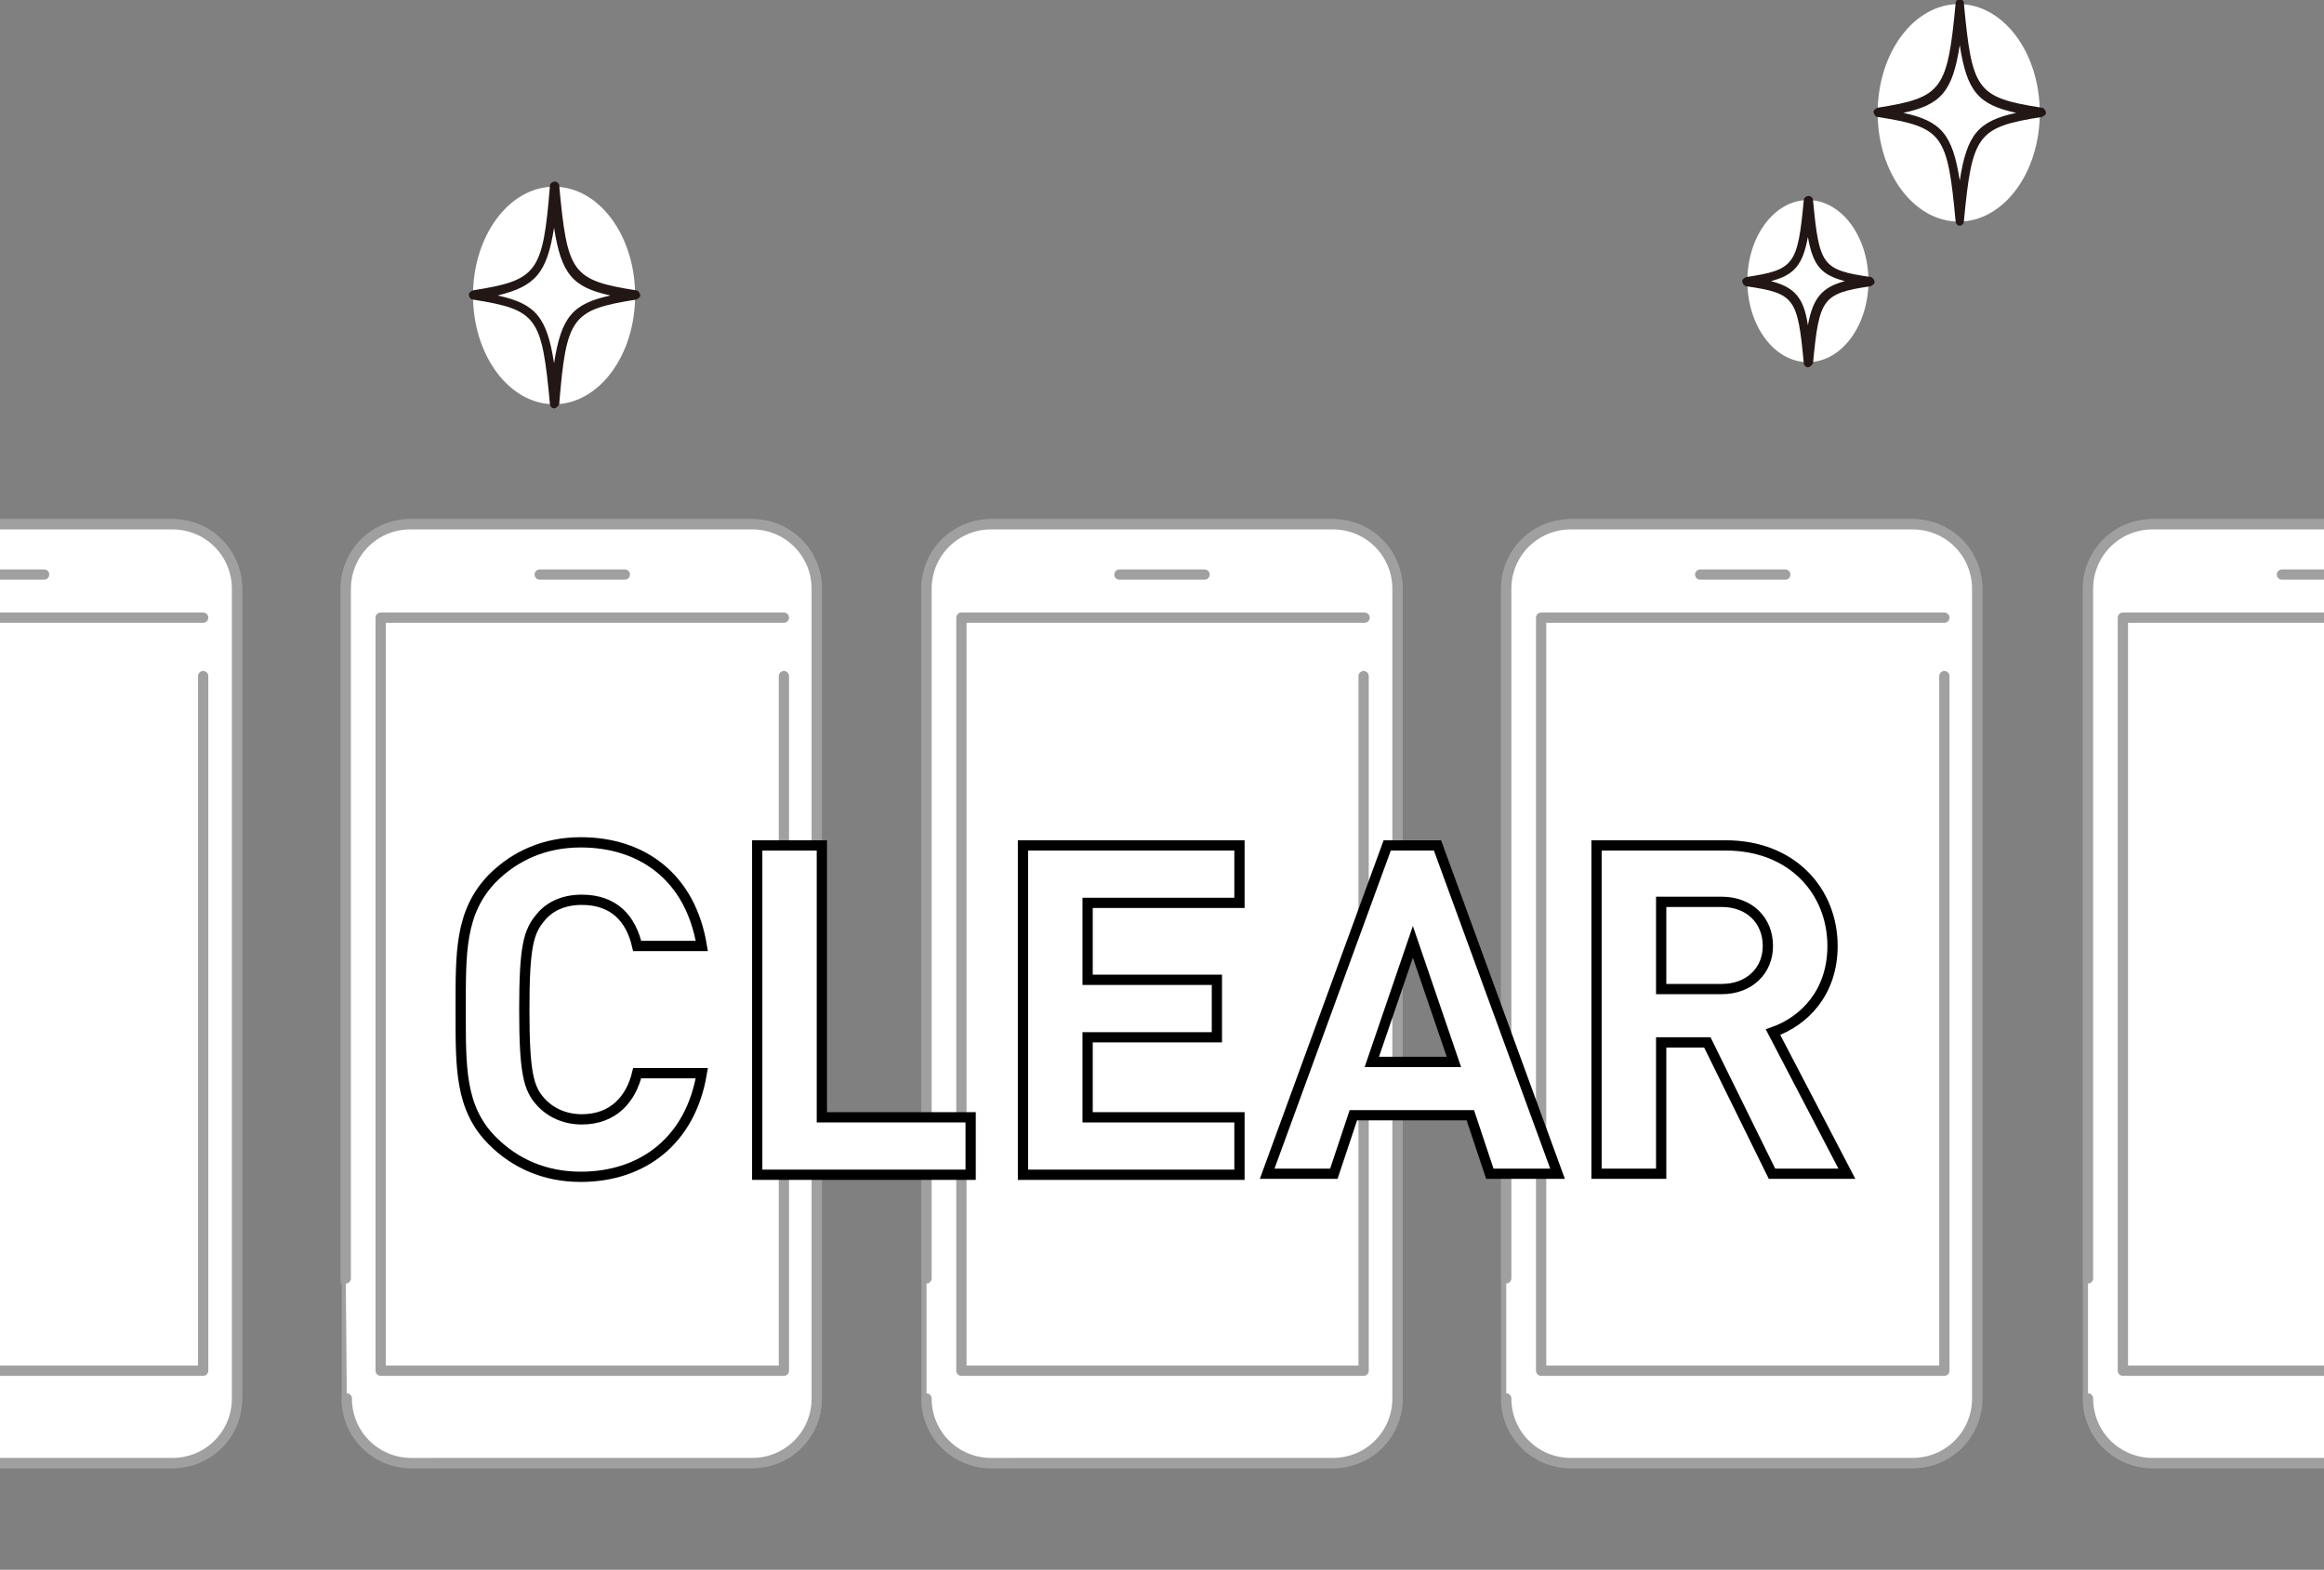 <?xml version="1.0" encoding="utf-8"?>
<!-- Generator: Adobe Illustrator 25.4.1, SVG Export Plug-In . SVG Version: 6.00 Build 0)  -->
<svg version="1.1" id="レイヤー_1" xmlns="http://www.w3.org/2000/svg" xmlns:xlink="http://www.w3.org/1999/xlink" x="0px"
	 y="0px" viewBox="0 0 226.5 153" style="enable-background:new 0 0 226.5 153;" xml:space="preserve">
<rect x="0" y="0" width="226.5" height="153" fill="#808080" stroke="none"/>
<style type="text/css">
	.st0{fill:#FFFFFF;}
	.st1{fill:#221714;}
	.st2{clip-path:url(#SVGID_00000138567645973074733020000005365372751561132214_);}
	.st3{fill:#FFFFFF;stroke:#A0A0A0;stroke-miterlimit:10;}
	.st4{fill:#FFFFFF;stroke:#A0A0A0;stroke-linecap:round;stroke-linejoin:round;}
	.st5{fill:none;stroke:#A0A0A0;stroke-linecap:round;stroke-linejoin:round;}
	.st6{enable-background:new    ;}
	.st7{fill:none;stroke:#000000;}
</style>
<g id="グループ_1671">
	<g id="グループ_1668">
		<ellipse id="楕円形_136" class="st0" cx="190.9" cy="11" rx="7.9" ry="10.6"/>
		<path id="パス_2178" class="st1" d="M191,22c-0.2,0-0.4-0.2-0.4-0.4c-0.8-8.5-1.2-9.2-7.6-10.2c-0.2,0-0.4-0.3-0.4-0.5
			c0-0.2,0.2-0.3,0.4-0.4c6.3-1,6.8-1.7,7.6-10.2c0-0.2,0.2-0.4,0.4-0.4s0.4,0.2,0.4,0.4c0.8,8.5,1.2,9.2,7.6,10.2
			c0.2,0,0.4,0.3,0.4,0.5c0,0.2-0.2,0.3-0.4,0.4c-6.3,1-6.8,1.7-7.6,10.2C191.4,21.8,191.2,22,191,22z M185.5,11
			c3.7,0.8,4.8,2.1,5.5,6.6c0.7-4.5,1.8-5.8,5.5-6.6c-3.7-0.8-4.8-2.1-5.5-6.6C190.3,8.9,189.2,10.2,185.5,11z"/>
	</g>
	<g id="グループ_1669">
		<ellipse id="楕円形_136-2" class="st0" cx="54" cy="28.8" rx="7.9" ry="10.6"/>
		<path id="パス_2178-2" class="st1" d="M54,39.8c-0.2,0-0.4-0.2-0.4-0.4c-0.8-8.5-1.2-9.2-7.5-10.2c-0.2,0-0.4-0.2-0.4-0.5
			c0,0,0,0,0,0c0-0.2,0.2-0.3,0.4-0.4c6.3-1,6.8-1.7,7.5-10.2c0-0.2,0.2-0.4,0.5-0.4c0.2,0,0.4,0.2,0.4,0.4
			c0.8,8.5,1.2,9.2,7.5,10.2c0.2,0,0.4,0.3,0.4,0.5c0,0.2-0.2,0.3-0.4,0.4c-6.3,1-6.8,1.7-7.5,10.2C54.4,39.6,54.2,39.8,54,39.8z
			 M48.5,28.8c3.7,0.8,4.8,2.1,5.5,6.6c0.7-4.5,1.8-5.8,5.5-6.6c-3.7-0.8-4.8-2.1-5.5-6.6C53.3,26.6,52.2,27.9,48.5,28.8z"/>
	</g>
	<g id="グループ_1670">
		<ellipse id="楕円形_137" class="st0" cx="176.2" cy="27.4" rx="5.9" ry="7.9"/>
		<path id="パス_2179" class="st1" d="M176.2,35.8c-0.2,0-0.4-0.2-0.4-0.4c-0.6-6.4-0.9-6.8-5.6-7.5c-0.2,0-0.4-0.3-0.4-0.5
			c0-0.2,0.2-0.3,0.4-0.4c4.7-0.7,5-1.2,5.6-7.5c0-0.2,0.2-0.4,0.5-0.4c0.2,0,0.4,0.2,0.4,0.4c0.6,6.4,0.9,6.8,5.6,7.5
			c0.2,0,0.4,0.3,0.4,0.5c0,0.2-0.2,0.3-0.4,0.4c-4.7,0.7-5,1.2-5.6,7.5C176.6,35.6,176.4,35.8,176.2,35.8z M172.6,27.4
			c2.3,0.6,3.2,1.6,3.6,4.3c0.5-2.7,1.4-3.7,3.6-4.3c-2.3-0.6-3.1-1.5-3.6-4.3C175.7,25.8,174.9,26.8,172.6,27.4z"/>
	</g>
	<g>
		<defs>
			<rect id="SVGID_1_" y="36.1" width="226.5" height="116.8"/>
		</defs>
		<clipPath id="SVGID_00000028289400842567969030000005216116727057245374_">
			<use xlink:href="#SVGID_1_"  style="overflow:visible;"/>
		</clipPath>
		<g style="clip-path:url(#SVGID_00000028289400842567969030000005216116727057245374_);">
			<g id="グループ_1663">
				<path id="パス_1180" class="st3" d="M90.3,124.6V57.4c0-3.5,2.8-6.3,6.3-6.3c0,0,0,0,0,0h33.3c3.5,0,6.3,2.8,6.3,6.3l0,0v78.9
					c0,3.5-2.8,6.3-6.3,6.3H96.6c-3.5,0-6.3-2.8-6.3-6.3l0,0L90.3,124.6z"/>
				<g id="グループ_1615">
					<path id="パス_1180-2" class="st4" d="M90.3,124.6V57.4c0-3.5,2.8-6.3,6.3-6.3c0,0,0,0,0,0h33.3c3.5,0,6.3,2.8,6.3,6.3l0,0
						v78.9c0,3.5-2.8,6.3-6.3,6.3H96.6c-3.5,0-6.3-2.8-6.3-6.3l0,0"/>
					<path id="パス_1181" class="st5" d="M132.9,65.9v67.7H93.7V60.2h39.3"/>
					<line id="線_190" class="st5" x1="109.1" y1="56" x2="117.4" y2="56"/>
				</g>
			</g>
			<g id="グループ_1664">
				<path id="パス_1180-3" class="st3" d="M146.8,124.6V57.4c0-3.5,2.8-6.3,6.3-6.3c0,0,0,0,0,0h33.3c3.5,0,6.3,2.8,6.3,6.3l0,0
					v78.9c0,3.5-2.8,6.3-6.3,6.3h-33.3c-3.5,0-6.3-2.8-6.3-6.3l0,0V124.6z"/>
				<g id="グループ_1615-2">
					<path id="パス_1180-4" class="st4" d="M146.8,124.6V57.4c0-3.5,2.8-6.3,6.3-6.3c0,0,0,0,0,0h33.3c3.5,0,6.3,2.8,6.3,6.3l0,0
						v78.9c0,3.5-2.8,6.3-6.3,6.3h-33.3c-3.5,0-6.3-2.8-6.3-6.3l0,0"/>
					<path id="パス_1181-2" class="st5" d="M189.5,65.9v67.7h-39.3V60.2h39.3"/>
					<line id="線_190-2" class="st5" x1="165.7" y1="56" x2="174" y2="56"/>
				</g>
			</g>
			<g id="グループ_1665">
				<path id="パス_1180-5" class="st3" d="M203.5,124.6V57.4c0-3.5,2.8-6.3,6.3-6.3c0,0,0,0,0,0h33.3c3.5,0,6.3,2.8,6.3,6.3l0,0
					v78.9c0,3.5-2.8,6.3-6.3,6.3h-33.3c-3.5,0-6.3-2.8-6.3-6.3l0,0L203.5,124.6z"/>
				<g id="グループ_1615-3">
					<path id="パス_1180-6" class="st4" d="M203.5,124.6V57.4c0-3.5,2.8-6.3,6.3-6.3c0,0,0,0,0,0h33.3c3.5,0,6.3,2.8,6.3,6.3l0,0
						v78.9c0,3.5-2.8,6.3-6.3,6.3h-33.3c-3.5,0-6.3-2.8-6.3-6.3l0,0"/>
					<path id="パス_1181-3" class="st5" d="M246.2,65.9v67.7h-39.3V60.2h39.3"/>
					<line id="線_190-3" class="st5" x1="222.4" y1="56" x2="230.7" y2="56"/>
				</g>
			</g>
			<g id="グループ_1666">
				<path id="パス_1180-7" class="st3" d="M-22.8,124.6V57.4c0-3.5,2.8-6.3,6.3-6.3h33.3c3.5,0,6.3,2.8,6.3,6.3c0,0,0,0,0,0l0,0
					v78.9c0,3.5-2.8,6.3-6.3,6.3c0,0,0,0,0,0h-33.3c-3.5,0-6.3-2.8-6.3-6.3l0,0V124.6z"/>
				<g id="グループ_1615-4">
					<path id="パス_1180-8" class="st4" d="M-22.8,124.6V57.4c0-3.5,2.8-6.3,6.3-6.3h33.3c3.5,0,6.3,2.8,6.3,6.3c0,0,0,0,0,0l0,0
						v78.9c0,3.5-2.8,6.3-6.3,6.3c0,0,0,0,0,0h-33.3c-3.5,0-6.3-2.8-6.3-6.3l0,0"/>
					<path id="パス_1181-4" class="st5" d="M19.8,65.9v67.7h-39.3V60.2h39.3"/>
					<line id="線_190-4" class="st5" x1="-4" y1="56" x2="4.3" y2="56"/>
				</g>
			</g>
			<g id="グループ_1667">
				<path id="パス_1180-9" class="st3" d="M33.7,124.6V57.4c0-3.5,2.8-6.3,6.3-6.3c0,0,0,0,0,0h33.3c3.5,0,6.3,2.8,6.3,6.3l0,0
					v78.9c0,3.5-2.8,6.3-6.3,6.3H40.1c-3.5,0-6.3-2.8-6.3-6.3l0,0V124.6z"/>
				<g id="グループ_1615-5">
					<path id="パス_1180-10" class="st4" d="M33.7,124.6V57.4c0-3.5,2.8-6.3,6.3-6.3c0,0,0,0,0,0h33.3c3.5,0,6.3,2.8,6.3,6.3l0,0
						v78.9c0,3.5-2.8,6.3-6.3,6.3H40.1c-3.5,0-6.3-2.8-6.3-6.3l0,0"/>
					<path id="パス_1181-5" class="st5" d="M76.4,65.9v67.7H37.1V60.2h39.3"/>
					<line id="線_190-5" class="st5" x1="52.6" y1="56" x2="60.9" y2="56"/>
				</g>
			</g>
			<g id="CLEAR">
				<g class="st6">
					<path class="st0" d="M56.6,114.7c-3.5,0-6.4-1.3-8.6-3.5c-3.2-3.2-3.1-7.2-3.1-12.8c0-5.5-0.1-9.5,3.1-12.8
						c2.2-2.2,5.1-3.5,8.6-3.5c6,0,10.7,3.4,11.8,10.1h-6.3c-0.6-2.6-2.2-4.5-5.4-4.5c-1.7,0-3.1,0.6-4,1.7c-1.2,1.4-1.6,2.9-1.6,9
						s0.4,7.7,1.6,9c0.9,1,2.3,1.7,4,1.7c3.1,0,4.8-2,5.4-4.5h6.3C67.3,111.2,62.6,114.7,56.6,114.7z"/>
					<path class="st0" d="M73.8,114.4v-32h6.3v26.5h14.5v5.6H73.8z"/>
					<path class="st0" d="M99.7,114.4v-32h21.1v5.6H106v7.5h12.6v5.6H106v7.8h14.8v5.6H99.7z"/>
					<path class="st0" d="M145.2,114.4l-1.9-5.7h-11.4l-1.9,5.7h-6.5l11.7-32h4.9l11.7,32H145.2z M137.7,91.8l-4,11.7h8L137.7,91.8z
						"/>
					<path class="st0" d="M172.7,114.4l-6.3-12.8h-4.5v12.8h-6.3v-32h12.6c6.5,0,10.4,4.5,10.4,9.8c0,4.5-2.7,7.3-5.8,8.4l7.2,13.8
						H172.7z M167.8,87.9h-5.9v8.5h5.9c2.7,0,4.5-1.8,4.5-4.2C172.3,89.7,170.5,87.9,167.8,87.9z"/>
				</g>
				<g class="st6">
					<path class="st7" d="M56.6,114.7c-3.5,0-6.4-1.3-8.6-3.5c-3.2-3.2-3.1-7.2-3.1-12.8c0-5.5-0.1-9.5,3.1-12.8
						c2.2-2.2,5.1-3.5,8.6-3.5c6,0,10.7,3.4,11.8,10.1h-6.3c-0.6-2.6-2.2-4.5-5.4-4.5c-1.7,0-3.1,0.6-4,1.7c-1.2,1.4-1.6,2.9-1.6,9
						s0.4,7.7,1.6,9c0.9,1,2.3,1.7,4,1.7c3.1,0,4.8-2,5.4-4.5h6.3C67.3,111.2,62.6,114.7,56.6,114.7z"/>
					<path class="st7" d="M73.8,114.4v-32h6.3v26.5h14.5v5.6H73.8z"/>
					<path class="st7" d="M99.7,114.4v-32h21.1v5.6H106v7.5h12.6v5.6H106v7.8h14.8v5.6H99.7z"/>
					<path class="st7" d="M145.2,114.4l-1.9-5.7h-11.4l-1.9,5.7h-6.5l11.7-32h4.9l11.7,32H145.2z M137.7,91.8l-4,11.7h8L137.7,91.8z
						"/>
					<path class="st7" d="M172.7,114.4l-6.3-12.8h-4.5v12.8h-6.3v-32h12.6c6.5,0,10.4,4.5,10.4,9.8c0,4.5-2.7,7.3-5.8,8.4l7.2,13.8
						H172.7z M167.8,87.9h-5.9v8.5h5.9c2.7,0,4.5-1.8,4.5-4.2C172.3,89.7,170.5,87.9,167.8,87.9z"/>
				</g>
			</g>
		</g>
	</g>
</g>
</svg>

